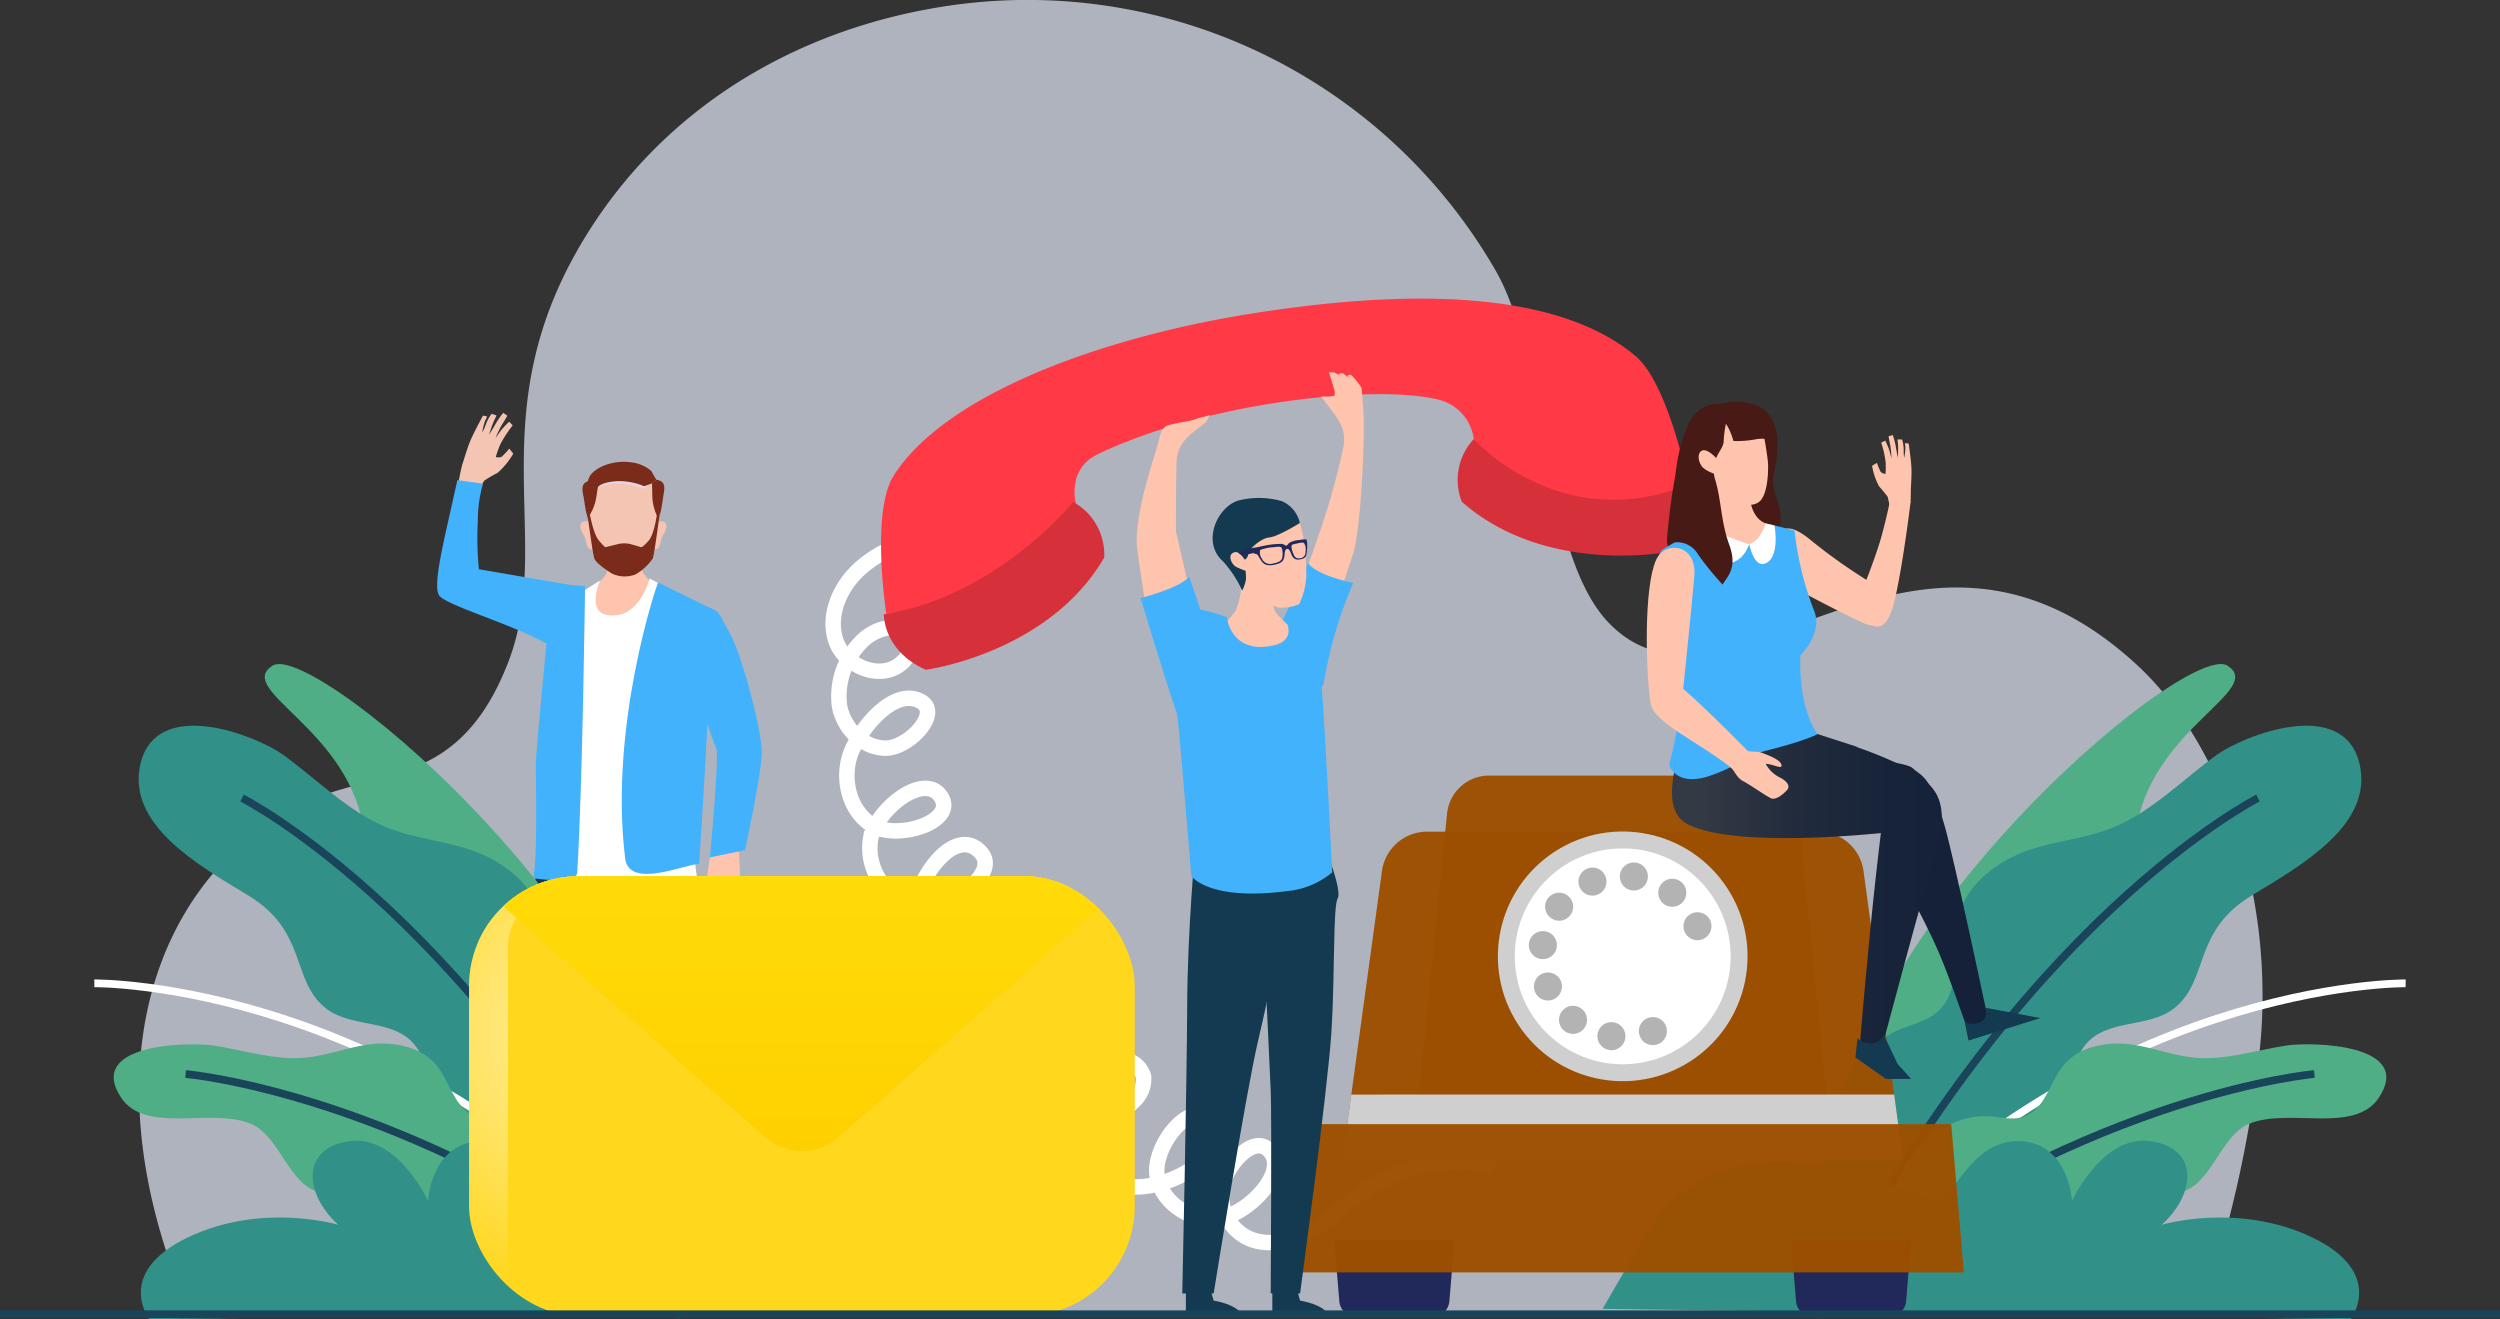 <svg id="Group_37" data-name="Group 37" xmlns="http://www.w3.org/2000/svg" xmlns:xlink="http://www.w3.org/1999/xlink" width="324.008" height="170.979" viewBox="0 0 324.008 170.979">
  <rect x="0" y="0" width="324.008" height="170.979" fill="#333333" stroke="none"/>
  <defs>
    <clipPath id="clip-path">
      <rect id="Rectangle_3" data-name="Rectangle 3" width="86.278" height="56.967" rx="14.222" fill="none"/>
    </clipPath>
    <radialGradient id="radial-gradient" cx="0.109" cy="0.359" r="0.627" gradientTransform="translate(0.159) scale(0.683 1)" gradientUnits="objectBoundingBox">
      <stop offset="0" stop-color="#fff"/>
      <stop offset="1" stop-color="#fff" stop-opacity="0"/>
    </radialGradient>
    <linearGradient id="linear-gradient" x1="0.5" x2="0.5" y2="1" gradientUnits="objectBoundingBox">
      <stop offset="0" stop-color="#ffd71d"/>
      <stop offset="1" stop-color="#feb200"/>
    </linearGradient>
    <linearGradient id="linear-gradient-2" x1="-0.692" y1="0.5" x2="0.308" y2="0.5" gradientUnits="objectBoundingBox">
      <stop offset="0" stop-color="#343a44"/>
      <stop offset="0.301" stop-color="#232c3d"/>
      <stop offset="0.639" stop-color="#172339"/>
      <stop offset="1" stop-color="#142138"/>
    </linearGradient>
    <linearGradient id="linear-gradient-3" x1="0.15" y1="0.5" x2="1.15" y2="0.5" xlink:href="#linear-gradient-2"/>
  </defs>
  <g id="Group_36" data-name="Group 36">
    <path id="Path_1" data-name="Path 1" d="M122.342,164.373c-16.356,10.286-24.924,33.464-11.683,64.354H371.168c4.421-11.191,7.068-25.893,7.9-34.644,1.813-19.092-4.679-38.923-16.118-49.393C334,118.2,309.927,155,294.708,139.439c-8.785-8.981-7.952-34.188-14.826-45.888A70.016,70.016,0,0,0,207.977,59.56C189.234,62.6,172.329,72.521,162.017,89.3c-14.125,22.984-3.843,39.451-10.078,55.336C144.988,162.349,133.269,157.5,122.342,164.373Z" transform="translate(-86.135 -58.644)" fill="#afb3bd"/>
    <g id="Group_8" data-name="Group 8" transform="translate(56.657 53.501)">
      <g id="Group_2" data-name="Group 2">
        <path id="Path_2" data-name="Path 2" d="M181.825,170.995a22.538,22.538,0,0,0,2.38-1.352l1.021-1.583s1-.645,1.714-.992a10.056,10.056,0,0,0,2.031-2.487l-.52-.653a8.941,8.941,0,0,1-1,1.065,1.278,1.278,0,0,1-.75.024,13.443,13.443,0,0,1,.576-1.614,15.043,15.043,0,0,1,1.62-2.485l-.458-.48a13.147,13.147,0,0,0-1,1.044c-.264.349-.771,1.083-.771,1.083a14.46,14.46,0,0,1,.853-1.773c.326-.482.68-1.135.68-1.135l-.53-.368a11.955,11.955,0,0,0-.939,1.337c-.319.573-.91,1.522-.91,1.522a18.851,18.851,0,0,1,.671-1.878,6.694,6.694,0,0,0,.305-.635l-.628-.215a5.046,5.046,0,0,0-.743,1.327,7.036,7.036,0,0,1-.478,1.1,7.546,7.546,0,0,1,.393-1.592,1.382,1.382,0,0,0,.215-.509l-.509-.1s-.979,1.8-1.492,2.918-.915,2.626-1.206,3.443a31.569,31.569,0,0,0-.667,3.6Z" transform="translate(-179.105 -159.287)" fill="#f5c5b3"/>
        <path id="Path_3" data-name="Path 3" d="M194.617,189.385l-12.383-2.133a41.281,41.281,0,0,1-.134-6.346,16.757,16.757,0,0,1,.672-4.739l-3.323-.46s-.656,2.918-1.126,5.016c-1.044,4.651-2,9.008-1.2,9.98,1.157,1.409,11.462,4.278,14.988,6.922C194.231,199.217,194.108,194.122,194.617,189.385Z" transform="translate(-176.826 -166.979)" fill="#42b2fc"/>
      </g>
      <path id="Path_4" data-name="Path 4" d="M242.772,264.345l-.626,4.283,1.294,2.935.946-1.278.218-2.393,1.4.21.686-.861-.06-1.793-.23-4.88Z" transform="translate(-207.423 -206.728)" fill="#fec4ad"/>
      <path id="Path_5" data-name="Path 5" d="M238.08,206.085a16.586,16.586,0,0,0-4.068-.122,12.817,12.817,0,0,0,.971,5.892c1.264,2.568,4.4,11.921,4.8,12.8s-.831,14.078-.831,14.078l4.549-.932s2.192-10.18,2.175-12.768-2.438-12.273-4.159-15.361S240.4,206.941,238.08,206.085Z" transform="translate(-203.599 -181.116)" fill="#42b2fc"/>
      <path id="Path_6" data-name="Path 6" d="M220.987,188.346s-1,4.389-.218,5.41c.459.6,2.4,2.73,2.4,2.73s-6.444,3.4-8.338,3.4-1.231-3.8-1.231-3.8,2.066-1.633,2.374-2.458a18.539,18.539,0,0,0,.479-3.213Z" transform="translate(-194.001 -172.898)" fill="#fec4ad"/>
      <g id="Group_6" data-name="Group 6" transform="translate(18.556 6.354)">
        <g id="Group_3" data-name="Group 3" transform="translate(9.058 7.699)">
          <path id="Path_7" data-name="Path 7" d="M228.9,187.28s-.073-1.6,1.266-1.558c.855.026.921.81.255,1.821-.281.425-.309,1.388-.657,1.7-.423.376-.777-.2-.906-.469A3.185,3.185,0,0,1,228.9,187.28Z" transform="translate(-228.771 -185.722)" fill="#f5c5b3"/>
        </g>
        <g id="Group_4" data-name="Group 4" transform="translate(0 7.699)">
          <path id="Path_8" data-name="Path 8" d="M213.7,187.28s.074-1.6-1.266-1.558c-.855.026-.921.81-.255,1.821.281.425.309,1.388.657,1.7.423.376.777-.2.906-.469A3.184,3.184,0,0,0,213.7,187.28Z" transform="translate(-211.732 -185.722)" fill="#f5c5b3"/>
        </g>
        <path id="Path_9" data-name="Path 9" d="M222.848,177.787a15.183,15.183,0,0,1-.271,1.626c-.032.186-.066.4-.1.644-.277,1.919-.628,4.528-.779,4.917a6.873,6.873,0,0,1-2.271,2.073,3.908,3.908,0,0,1-2.939-.078c-.651-.383-2.123-1.35-2.374-2-.154-.4-.517-3.081-.8-5.031-.032-.222-.063-.414-.092-.584a14.69,14.69,0,0,1-.264-1.571c-.1-1.621,1.725-3.978,4.944-3.978C221.713,173.809,222.949,176.167,222.848,177.787Z" transform="translate(-212.306 -172.443)" fill="#f5c5b3"/>
        <path id="Path_10" data-name="Path 10" d="M216,176.254a7.7,7.7,0,0,1,5.9.216l1.136-.724A9.318,9.318,0,0,0,219,174.9C216.615,174.915,216,176.254,216,176.254Z" transform="translate(-213.731 -172.953)" fill="#e8d4e5" style="mix-blend-mode: multiply;isolation: isolate"/>
        <g id="Group_5" data-name="Group 5" transform="translate(0.919 6.524)">
          <path id="Path_11" data-name="Path 11" d="M222.814,183.958c-.031.186-.066.4-.1.644-.277,1.918-.628,4.528-.779,4.917a6.867,6.867,0,0,1-2.271,2.073,3.907,3.907,0,0,1-2.939-.078c-.651-.383-2.124-1.35-2.374-2-.154-.4-.517-3.081-.8-5.031-.032-.222-.062-.414-.092-.584l.263-.392s.474,2.782,1.2,3.646.864.9.864.9l1.485-.367.119-.03a3.489,3.489,0,0,1,1.732.014c.031.007.062.016.094.026l.108.032,1.125.325s.262-.04.988-.9,1.076-3.646,1.076-3.646Z" transform="translate(-213.461 -183.511)" fill="#7b2b1a"/>
        </g>
        <path id="Path_12" data-name="Path 12" d="M230.7,177.587c-.011.053-.272,1.948-.379,2.248-.165.459-.291.791-.291.791l-.2-.424a6.306,6.306,0,0,1-.576-2.5l-.035-1.625.541-.478C230.834,175.755,230.948,176.372,230.7,177.587Z" transform="translate(-219.927 -173.28)" fill="#7b2b1a"/>
        <path id="Path_13" data-name="Path 13" d="M214.314,176.251v.007l-.259,1.672a6.317,6.317,0,0,1-.777,2.2l-.022.038-.3.509s-.087-.3-.207-.716c-.089-.309-.309-1.894-.363-2.118-.017-.07-.032-.138-.045-.2-.227-1.189-.005-1.687,1.049-1.846Z" transform="translate(-211.981 -173.373)" fill="#7b2b1a"/>
        <path id="Path_14" data-name="Path 14" d="M222.308,173.555l-.541.478-1.03.37a8.174,8.174,0,0,0-3.628-.652c-2.064.159-2.345.753-2.375.789v0l-.213-.046-1.014-.222-.207-.046a6.421,6.421,0,0,1,.4-1.147c.812-1.224,3.021-2.015,5.027-1.812.068.006.135.014.2.023a4.835,4.835,0,0,1,2.734,1.13Z" transform="translate(-212.467 -171.239)" fill="#7b2b1a"/>
      </g>
      <path id="Path_15" data-name="Path 15" d="M232.888,371.488v4.019h-7.725s.29-1.455,3.953-2.126l.539-1.893Z" transform="translate(-199.468 -258.684)" fill="#133a50"/>
      <path id="Path_16" data-name="Path 16" d="M210.787,371.488v4.019h-7.725s.29-1.455,3.953-2.126l.539-1.893Z" transform="translate(-189.115 -258.684)" fill="#133a50"/>
      <path id="Path_17" data-name="Path 17" d="M224.718,258.934s1.081,12.947,1.119,23.5.667,37.249.667,37.249H222.24s-4.4-25.635-5.994-32.422-5.753-28.2-5.753-28.2Z" transform="translate(-192.596 -205.963)" fill="#133a50"/>
      <path id="Path_18" data-name="Path 18" d="M210.851,272.883s-.8,16.086-.959,19.254,0,27.581,0,27.581-3.995.107-3.995,0-3.767-26-4.255-33.8-.2-17.057-.85-18.136,1.749-8.747,1.749-8.747l5.655,1.508Z" transform="translate(-188 -206.009)" fill="#133a50"/>
      <path id="Path_19" data-name="Path 19" d="M210.453,199.944s-1.772,4.018.894,4.462c4.238.705,5.529-4.717,5.529-4.717l4.673,2.406s-.086,29.088,1.751,37.968c1.066,5.156-16.679,2.7-19.282-1.878-2.253-3.961,4.255-36.875,4.255-36.875Z" transform="translate(-189.341 -178.212)" fill="#fff"/>
      <path id="Path_20" data-name="Path 20" d="M226.543,200.635c-.129.178-6.4,18.523-4.263,35.787.5,4.026,7.838.7,9.589.7,0,0,.833-12.885,1.037-17.677s-2.08-6.367-1.876-8.712,2.753-6.525,2.753-6.525Z" transform="translate(-197.91 -178.655)" fill="#42b2fc"/>
      <g id="Group_7" data-name="Group 7" transform="translate(12.424 22.155)">
        <path id="Path_21" data-name="Path 21" d="M205.929,238.4c.717-12,1.01-37.125,1.01-37.125l-4.235-.315s-2.118,21.071-2.149,23.467c-.013.952.285,12.524-.358,14.689C201.625,239.335,205.843,239.85,205.929,238.4Z" transform="translate(-200.197 -200.964)" fill="#42b2fc"/>
      </g>
    </g>
    <path id="Path_22" data-name="Path 22" d="M286.328,188.343c-3.325,1.14-6.742,2.333-9.382,4.654s-4.341,6.074-3.229,9.408,5.746,5.275,8.425,3a3.027,3.027,0,0,0,1.04-3.372c-1.022-2.278-4.582-1.21-6.252.647a10.045,10.045,0,0,0-2.748,8.135c.49,2.921,3.041,5.545,6,5.542s7.181-4.47,4.646-6c-3.219-1.944-7.356,2.686-8.939,6.1s-.594,8.03,2.641,9.946,10.827-.507,8.839-3.7c-2.1-3.373-8.312,1.491-9.138,5.379a7.491,7.491,0,0,0,6.164,8.628c3.946.479,10.781-4.014,8.05-6.9-3.947-4.172-10.527,6.452-8.627,11.873s9.748,7.577,14.151,3.89a3.247,3.247,0,0,0,1.416-2.743c-.255-1.774-2.683-2.274-4.383-1.705-4.435,1.482-6.438,7.688-3.706,11.482s9.254,3.864,12.065.128a3.208,3.208,0,0,0,.775-2.531,2.581,2.581,0,0,0-3-1.707,4.888,4.888,0,0,0-2.973,2.232,9.112,9.112,0,0,0,14.17,11.363,3.826,3.826,0,0,0,1.266-3.159,2.994,2.994,0,0,0-3.04-2.206A5.305,5.305,0,0,0,307,258.515c-3.97,4.123-2.274,12.1,3.031,14.254s15.826-3.772,12.1-8.118c-2.487-2.9-7.395,3.376-6.767,7.147s4.965,6.341,8.662,5.369,8.566-6.274,5.71-8.814c-2.021-1.8-5.292,2-5.916,4.635a6.213,6.213,0,0,0,3.2,6.8c2.613,1.285,5.813.511,8.326-.96s4.6-3.571,7.019-5.191a21.958,21.958,0,0,1,16.771-3.143" transform="translate(-165.392 -119.396)" fill="none" stroke="#fff" stroke-miterlimit="10" stroke-width="2"/>
    <g id="Group_13" data-name="Group 13" transform="translate(207.707 86.062)">
      <path id="Path_23" data-name="Path 23" d="M567.778,220.744c-5.384-3.437-53.382,37.026-51.623,68.994,0,0,9.344-12.618,17.488-18.768s8.939-12.588,8.923-18.963,12.164-3.742,13.536-10.814C558.53,228.679,572.624,223.838,567.778,220.744Z" transform="translate(-486.799 -220.539)" fill="#4fae86"/>
      <g id="Group_10" data-name="Group 10" transform="translate(27.948 7.994)">
        <g id="Group_9" data-name="Group 9" transform="translate(0.942)">
          <path id="Path_24" data-name="Path 24" d="M570.562,257.572c-7.754,4.7-5.472,10.958-10.044,14.615-3.325,2.66-8.873,1.268-11.639,4.89-3.117,4.082.427,9.7.69,14.619.362,6.795-5.7,11.89-11.857,13.954-7.151,2.4-16.406,1.647-20.321-5.464-4.621-8.393-1.162-21.046,6.945-24.988,1.969-.957,4.47-1.217,6.078-3.156,2.715-3.272.972-7.978,2.23-12.139,1.225-4.056,5.236-6.909,8.93-8.173s7.457-1.52,11.067-2.986c4.916-2,9.221-6.384,13.315-9.344,3.652-2.64,16.471-7.594,18.556,1.063C586.411,248.348,577.076,253.627,570.562,257.572Z" transform="translate(-515.32 -235.577)" fill="#319188"/>
        </g>
        <path id="Path_25" data-name="Path 25" d="M570.532,253.219s-31.695,15.928-56.983,67.323" transform="translate(-513.549 -243.841)" fill="none" stroke="#194459" stroke-miterlimit="10" stroke-width="1"/>
      </g>
      <path id="Path_26" data-name="Path 26" d="M591,298.379s-40.754-.456-74.618,38.389" transform="translate(-486.928 -257)" fill="none" stroke="#fff" stroke-miterlimit="10" stroke-width="1"/>
      <g id="Group_12" data-name="Group 12" transform="translate(31.017 49.186)">
        <g id="Group_11" data-name="Group 11" transform="translate(6.287)">
          <path id="Path_27" data-name="Path 27" d="M577.707,323.431c-3.884,1.554-4.937,8.1-9.12,8.933-3.042.6-6.289-2.09-9.261-.692-3.351,1.575-2.761,6.3-4.131,9.508-1.891,4.433-7.513,5.692-12.25,4.993-5.5-.811-11.408-4.306-11.776-10.1-.433-6.837,5.834-13.744,12.452-13.6,1.607.034,3.349.685,5.025-.021,2.83-1.192,3.15-4.749,5.29-6.981,2.086-2.176,5.644-2.68,8.493-2.277s5.428,1.467,8.284,1.713c3.89.336,8.125-1.046,11.771-1.59,3.253-.485,16.539-.229,11.985,6.728C591.317,324.862,582.883,321.359,577.707,323.431Z" transform="translate(-531.148 -313.066)" fill="#4fae86"/>
        </g>
        <path id="Path_28" data-name="Path 28" d="M580.547,320.494s-28.309,2.41-61.226,26.8" transform="translate(-519.321 -316.546)" fill="none" stroke="#194459" stroke-miterlimit="10" stroke-width="1"/>
      </g>
      <path id="Path_29" data-name="Path 29" d="M460.974,358.544s6.442-11.278,7.492-12.441c6.626-7.335,15.417-7.416,24.365-5.564,2.589.536,9.444,4.137,11.932,3.64,1.938-.388,4.263-7.751,10.464-7.364s6.574,7.751,6.574,7.751,3.889-8.556,10.09-7.766,6.2,6.565,1.55,10.847c0,0,9.883-2.965,19.474,1.628s5.01,10.615,5.01,10.615Z" transform="translate(-460.974 -274.973)" fill="#319188"/>
    </g>
    <g id="Group_18" data-name="Group 18" transform="translate(12.229 86.062)">
      <path id="Path_30" data-name="Path 30" d="M135.806,220.744c5.384-3.437,53.382,37.026,51.623,68.994,0,0-9.344-12.618-17.488-18.768s-8.939-12.588-8.923-18.963-12.164-3.742-13.536-10.814C145.054,228.679,130.96,223.838,135.806,220.744Z" transform="translate(-112.713 -220.539)" fill="#4fae86"/>
      <g id="Group_15" data-name="Group 15" transform="translate(5.741 7.994)">
        <g id="Group_14" data-name="Group 14">
          <path id="Path_31" data-name="Path 31" d="M118.249,257.572c7.754,4.7,5.472,10.958,10.044,14.615,3.325,2.66,8.873,1.268,11.639,4.89,3.117,4.082-.427,9.7-.689,14.619-.362,6.795,5.7,11.89,11.857,13.954,7.151,2.4,16.406,1.647,20.321-5.464,4.621-8.393,1.161-21.046-6.945-24.988-1.969-.957-4.47-1.217-6.078-3.156-2.715-3.272-.972-7.978-2.23-12.139-1.225-4.056-5.236-6.909-8.93-8.173s-7.457-1.52-11.067-2.986c-4.916-2-9.221-6.384-13.315-9.344-3.652-2.64-16.471-7.594-18.556,1.063C102.4,248.348,111.736,253.627,118.249,257.572Z" transform="translate(-104.05 -235.577)" fill="#319188"/>
        </g>
        <path id="Path_32" data-name="Path 32" d="M129.257,253.219s31.695,15.928,56.983,67.323" transform="translate(-115.857 -243.841)" fill="none" stroke="#194459" stroke-miterlimit="10" stroke-width="1"/>
      </g>
      <path id="Path_33" data-name="Path 33" d="M93.251,298.379s40.754-.456,74.618,38.389" transform="translate(-93.251 -257)" fill="none" stroke="#fff" stroke-miterlimit="10" stroke-width="1"/>
      <g id="Group_17" data-name="Group 17" transform="translate(2.505 49.186)">
        <g id="Group_16" data-name="Group 16">
          <path id="Path_34" data-name="Path 34" d="M115.668,323.431c3.884,1.554,4.937,8.1,9.12,8.933,3.042.6,6.289-2.09,9.261-.692,3.351,1.575,2.761,6.3,4.13,9.508,1.892,4.433,7.514,5.692,12.25,4.993,5.5-.811,11.408-4.306,11.776-10.1.433-6.837-5.834-13.744-12.452-13.6-1.607.034-3.349.685-5.025-.021-2.83-1.192-3.15-4.749-5.29-6.981-2.087-2.176-5.644-2.68-8.493-2.277s-5.428,1.467-8.284,1.713c-3.89.336-8.125-1.046-11.771-1.59-3.253-.485-16.539-.229-11.985,6.728C102.058,324.862,110.492,321.359,115.668,323.431Z" transform="translate(-97.964 -313.066)" fill="#4fae86"/>
        </g>
        <path id="Path_35" data-name="Path 35" d="M115.5,320.494s28.309,2.41,61.226,26.8" transform="translate(-106.18 -316.546)" fill="none" stroke="#194459" stroke-miterlimit="10" stroke-width="1"/>
      </g>
      <path id="Path_36" data-name="Path 36" d="M202.633,358.544s-6.442-11.278-7.493-12.441c-6.626-7.335-15.416-7.416-24.365-5.564-2.589.536-9.444,4.137-11.932,3.64-1.938-.388-4.263-7.751-10.464-7.364s-6.574,7.751-6.574,7.751-3.89-8.556-10.09-7.766-6.2,6.565-1.55,10.847c0,0-9.883-2.965-19.474,1.628s-5.01,10.615-5.01,10.615Z" transform="translate(-98.561 -274.973)" fill="#319188"/>
    </g>
    <g id="Group_25" data-name="Group 25" transform="translate(166.094 100.517)">
      <g id="Group_19" data-name="Group 19" transform="translate(6.829 60.232)">
        <path id="Path_37" data-name="Path 37" d="M408.343,370.9H398.318a2.127,2.127,0,0,1-2.119-1.951l-.657-7.915h15.577l-.656,7.915A2.127,2.127,0,0,1,408.343,370.9Z" transform="translate(-395.542 -361.037)" fill="#21295b"/>
        <path id="Path_38" data-name="Path 38" d="M519.7,370.9H509.671a2.127,2.127,0,0,1-2.119-1.951l-.657-7.915h15.577l-.657,7.915A2.127,2.127,0,0,1,519.7,370.9Z" transform="translate(-447.7 -361.037)" fill="#21295b"/>
      </g>
      <path id="Path_39" data-name="Path 39" d="M470.19,303.984H397.5l5.14-37.476a5.905,5.905,0,0,1,5.85-5.1H459.2a5.9,5.9,0,0,1,5.85,5.1Z" transform="translate(-389.628 -254.137)" fill="#9d5000" opacity="0.97"/>
      <path id="Path_40" data-name="Path 40" d="M469.024,290.309H415.951l3.77-37.649a5.475,5.475,0,0,1,5.448-4.929h34.637a5.475,5.475,0,0,1,5.447,4.929Z" transform="translate(-398.272 -247.731)" fill="#9d5000" opacity="0.97"/>
      <path id="Path_41" data-name="Path 41" d="M398.663,325.5,397.5,334H470.19l-1.167-8.508Z" transform="translate(-389.628 -284.157)" fill="#cfcfcf" style="mix-blend-mode: multiply;isolation: isolate"/>
      <path id="Path_42" data-name="Path 42" d="M471.125,351.923h-88.43l1.637-19.212h85.156Z" transform="translate(-382.695 -287.536)" fill="#9d5000" opacity="0.97"/>
      <g id="Group_24" data-name="Group 24" transform="translate(21.829 1.042)">
        <circle id="Ellipse_1" data-name="Ellipse 1" cx="16.179" cy="16.179" r="16.179" transform="translate(0 17.654) rotate(-33.065)" fill="#cfcfcf" style="mix-blend-mode: multiply;isolation: isolate"/>
        <circle id="Ellipse_2" data-name="Ellipse 2" cx="13.989" cy="13.989" r="13.989" transform="translate(8.073 8.728) rotate(-1.34)" fill="#fff"/>
        <g id="Group_23" data-name="Group 23" transform="translate(10.218 10.221)">
          <g id="Group_20" data-name="Group 20" transform="translate(14.256 20.04)">
            <path id="Path_43" data-name="Path 43" d="M471.62,310.246a1.828,1.828,0,0,1-1.287-.529,1.475,1.475,0,0,1-.223-.28,1.793,1.793,0,0,1-.171-.311,2.553,2.553,0,0,1-.1-.337,2.1,2.1,0,0,1-.036-.358,1.822,1.822,0,0,1,2.174-1.78,1.94,1.94,0,0,1,.338.1,2.03,2.03,0,0,1,.317.166,1.9,1.9,0,0,1,.274.229,1.826,1.826,0,0,1,.535,1.281,2.1,2.1,0,0,1-.037.358,2.471,2.471,0,0,1-.1.337,2.266,2.266,0,0,1-.166.311,1.716,1.716,0,0,1-.229.28,1.9,1.9,0,0,1-.274.223,1.425,1.425,0,0,1-.317.166,1.6,1.6,0,0,1-.338.1A1.69,1.69,0,0,1,471.62,310.246Z" transform="translate(-469.799 -306.616)" fill="#b3b3b3"/>
          </g>
          <g id="Group_21" data-name="Group 21">
            <path id="Path_44" data-name="Path 44" d="M453.428,293.226h0a1.816,1.816,0,0,1-1.541-2.055h0a1.816,1.816,0,0,1,2.055-1.541h0a1.822,1.822,0,0,1,1.542,2.055h0a1.819,1.819,0,0,1-1.8,1.561h0A1.409,1.409,0,0,1,453.428,293.226Zm-5.837-2.48h0a1.822,1.822,0,0,1-.312-2.553h0a1.816,1.816,0,0,1,2.548-.311h0a1.816,1.816,0,0,1,.312,2.547h0a1.806,1.806,0,0,1-1.433.7h0A1.807,1.807,0,0,1,447.591,290.746Zm-3.814-5.075a1.81,1.81,0,0,1,1-2.361h0a1.818,1.818,0,0,1,2.366,1h0a1.825,1.825,0,0,1-1.007,2.366h0a1.838,1.838,0,0,1-.68.13h0A1.8,1.8,0,0,1,443.777,285.671Zm.768-4.244A1.819,1.819,0,0,1,443,279.372h0a1.817,1.817,0,0,1,2.055-1.541h0a1.817,1.817,0,0,1,1.546,2.049h0a1.819,1.819,0,0,1-1.8,1.562h0A2.045,2.045,0,0,1,444.546,281.427Zm1.25-5.345a1.816,1.816,0,0,1-.317-2.547h0a1.812,1.812,0,0,1,2.548-.317h0a1.812,1.812,0,0,1,.316,2.548h0a1.8,1.8,0,0,1-1.432.7h0A1.807,1.807,0,0,1,445.8,276.082Zm14.663-1.806a1.812,1.812,0,0,1-.317-2.547h0a1.817,1.817,0,0,1,2.548-.322h0a1.822,1.822,0,0,1,.317,2.553h0a1.822,1.822,0,0,1-1.433.7h0A1.827,1.827,0,0,1,460.459,274.277Zm-10.912-2.2a1.81,1.81,0,0,1,1-2.361h0a1.817,1.817,0,0,1,2.367,1h0a1.82,1.82,0,0,1-1.007,2.366h0a1.818,1.818,0,0,1-.679.13h0A1.81,1.81,0,0,1,449.547,272.077Zm6.792.457a1.816,1.816,0,0,1-1.541-2.055h0a1.811,1.811,0,0,1,2.05-1.542h0a1.811,1.811,0,0,1,1.546,2.05h0a1.818,1.818,0,0,1-1.8,1.562h0A2.132,2.132,0,0,1,456.339,272.533Z" transform="translate(-442.981 -268.918)" fill="#b3b3b3"/>
          </g>
          <g id="Group_22" data-name="Group 22" transform="translate(20.041 6.444)">
            <path id="Path_45" data-name="Path 45" d="M482.5,284.672a1.98,1.98,0,0,1-.352-.036,1.87,1.87,0,0,1-.343-.1,2.186,2.186,0,0,1-.311-.166,1.983,1.983,0,0,1-.28-.228,1.823,1.823,0,0,1-.53-1.282,1.7,1.7,0,0,1,.036-.358,1.576,1.576,0,0,1,.1-.337,1.788,1.788,0,0,1,.166-.316,1.869,1.869,0,0,1,.223-.275,2.1,2.1,0,0,1,.591-.394,1.859,1.859,0,0,1,.343-.1,1.826,1.826,0,0,1,1.634.493,1.608,1.608,0,0,1,.228.275,1.824,1.824,0,0,1,.166.316,1.613,1.613,0,0,1,.1.337,1.707,1.707,0,0,1,.036.358,1.824,1.824,0,0,1-1.816,1.816Z" transform="translate(-480.682 -281.041)" fill="#b3b3b3"/>
          </g>
        </g>
      </g>
    </g>
    <g id="Group_26" data-name="Group 26" transform="translate(114.186 38.702)">
      <path id="Path_46" data-name="Path 46" d="M426.161,173.8a7.76,7.76,0,0,1,1.558-8.115s13.156,8.524,27.86,6.119c0,0,1.612,4.435-2.908,8.542C452.672,180.343,436.932,183.327,426.161,173.8Z" transform="translate(-350.899 -147.484)" fill="#d6313b"/>
      <path id="Path_47" data-name="Path 47" d="M382.831,138.892c-9.467-7.983-27.4-9.105-50.1-5.45-19.518,3.142-39.4,10.515-46.033,20.928-3.022,4.743-.97,17.915-.97,17.915,17.98,1.123,24.566-14.335,24.566-14.335s-1.2-4.386,2.826-6.324c14.1-6.783,35.95-9.1,44.079-7.1a6.023,6.023,0,0,1,4.668,5.118s11.105,12.61,27.824,5.9C389.693,155.546,387.13,142.518,382.831,138.892Z" transform="translate(-285.048 -131.449)" fill="#ff3a46"/>
      <path id="Path_48" data-name="Path 48" d="M314.289,188.235a7.759,7.759,0,0,0-4.027-7.216s-9.816,12.222-24.531,14.554c0,0-.139,4.716,5.442,7.2C291.173,202.77,307.053,200.664,314.289,188.235Z" transform="translate(-285.368 -154.668)" fill="#d6313b"/>
    </g>
    <g id="Group_28" data-name="Group 28" transform="translate(60.791 113.56)">
      <g id="Group_27" data-name="Group 27" clip-path="url(#clip-path)">
        <rect id="Rectangle_2" data-name="Rectangle 2" width="86.278" height="56.967" rx="14.222" fill="#ffd71d"/>
        <path id="Path_49" data-name="Path 49" d="M270.882,279.827a7.561,7.561,0,0,0-7.561-7.56H192.164a7.56,7.56,0,0,0-7.56,7.56l39.123,31.716a6.3,6.3,0,0,0,7.935,0Z" transform="translate(-184.604 -272.267)" fill="#ffd71d" style="mix-blend-mode: multiply;isolation: isolate"/>
        <path id="Path_50" data-name="Path 50" d="M189.64,323.354V281.509a7.56,7.56,0,0,1,7.56-7.56h70.821a7.488,7.488,0,0,0-4.7-1.681H192.164a7.56,7.56,0,0,0-7.56,7.56v41.846a7.56,7.56,0,0,0,7.56,7.56h.336A7.514,7.514,0,0,1,189.64,323.354Z" transform="translate(-184.604 -272.267)" opacity="0.7" fill="url(#radial-gradient)" style="mix-blend-mode: overlay;isolation: isolate"/>
        <path id="Path_51" data-name="Path 51" d="M222.975,306.03,184.6,272.267h86.278L232.511,306.03A7.219,7.219,0,0,1,222.975,306.03Z" transform="translate(-184.604 -272.267)" fill="url(#linear-gradient)"/>
        <path id="Path_52" data-name="Path 52" d="M222.975,306.03,184.6,272.267h86.278L232.511,306.03A7.219,7.219,0,0,1,222.975,306.03Z" transform="translate(-184.604 -272.267)" fill="#fd0" opacity="0.7" style="mix-blend-mode: overlay;isolation: isolate"/>
      </g>
    </g>
    <g id="Group_31" data-name="Group 31" transform="translate(147.315 48.245)">
      <g id="Group_29" data-name="Group 29" transform="translate(18.15)">
        <path id="Path_53" data-name="Path 53" d="M391.7,180.254s2.455-7.086,2.628-7.866c1.017-4.6,1.294-14.587,1.23-16.711s-.262-3.986-.3-4.272a9.5,9.5,0,0,0-1.364-1.684,2.878,2.878,0,0,1-.409.044l-.015.266-.569-.49-.474-.027-.051.222-.677-.325-.652-.012s.421,1.348.661,2.167-.011.887-.011.887a1.786,1.786,0,0,1-.731.136,5.088,5.088,0,0,0-.927-.04s1.983,2.579,2.074,2.818a4.669,4.669,0,0,1,.8,3.731,95.2,95.2,0,0,1-2.824,10.317c.062-.145-2.668,7.648-2.668,7.648Z" transform="translate(-384.275 -149.4)" fill="#fec4ad"/>
        <path id="Path_54" data-name="Path 54" d="M387.613,211.417a56.566,56.566,0,0,1,3.812-12.928s-4.664-.923-5.869-2.582c0,0-1.607,3.925-2.532,5.877-1.023,2.161-2.458,4.513-.654,5.8C384.111,208.819,387.349,213.495,387.613,211.417Z" transform="translate(-381.51 -171.184)" fill="#42b2fc"/>
      </g>
      <path id="Path_55" data-name="Path 55" d="M359.364,372.337v3.834h7.368s-.277-1.387-3.771-2.028l-.514-1.806Z" transform="translate(-352.987 -253.826)" fill="#133a50"/>
      <path id="Path_56" data-name="Path 56" d="M380.446,372.337v3.834h7.369s-.277-1.387-3.772-2.028l-.514-1.806Z" transform="translate(-362.862 -253.826)" fill="#133a50"/>
      <path id="Path_57" data-name="Path 57" d="M360.192,264.971s-1.031,10.714-1.067,20.785-.636,37.168-.636,37.168h4.067s4.193-26.089,5.718-32.564,5.488-25.268,5.488-25.268Z" transform="translate(-352.577 -203.535)" fill="#133a50"/>
      <path id="Path_58" data-name="Path 58" d="M370.327,198.129s-.263,2.05-.479,3.093a8.35,8.35,0,0,1-.555,1.911,23.37,23.37,0,0,1-2.516,2.857s6.743,3.56,8.726,3.56,1.288-3.976,1.288-3.976-2.162-1.709-2.484-2.572a19.4,19.4,0,0,1-.5-3.363Z" transform="translate(-356.459 -172.225)" fill="#fec4ad"/>
      <path id="Path_59" data-name="Path 59" d="M378.33,276.467s.762,16.981.914,20,0,26.309,0,26.309,3.811.1,3.811,0,3.593-26.435,4.059-33.88.193-16.271.811-17.3-1.669-6.708-1.669-6.708l-5.394-.2Z" transform="translate(-361.871 -203.404)" fill="#133a50"/>
      <path id="Path_60" data-name="Path 60" d="M363.224,208.136s-5.693-2.285-6.635-.409c-.711,1.417-.1,10.527.217,13.072.275,2.214,1.808,20.842,1.808,20.842s2.129,3.3,12.369,1.984a10.662,10.662,0,0,0,5.891-2.431s-1.107-22.227-1.412-24.457a48.116,48.116,0,0,0-1.359-5.71l-3.049-2.007s.972,2.146-1.779,2.757C363.731,213.009,363.224,208.136,363.224,208.136Z" transform="translate(-351.532 -176.375)" fill="#42b2fc"/>
      <path id="Path_61" data-name="Path 61" d="M377.018,183.55c.645.259,1.774.841,1.9,1.379a21.393,21.393,0,0,1,.643,3.047c.06.946.2,2.736.194,3.851a9.834,9.834,0,0,1-.929,3.61,5.546,5.546,0,0,1-2.761.445c-.634-.181-4.35-2.1-4.582-4.456,0,0-.659.347-1.87-1.617-.316-.512.774-4.316.92-4.994.356-1.648,4.42-.35,5.331-.61A1.978,1.978,0,0,0,377.018,183.55Z" transform="translate(-357.76 -165.396)" fill="#fec4ad"/>
      <path id="Path_62" data-name="Path 62" d="M377.2,183.284s-2.847,1.782-3.958,1.874-2.742,1.618-2.712,2.092a1.029,1.029,0,0,1-.468.8s-.692-1.1-1.258-.987c-1.122.227-.463,1.611.146,1.915a9.4,9.4,0,0,0,1.2.492,5.807,5.807,0,0,1,.053,1.187,5.444,5.444,0,0,1-.475,1.39,15.493,15.493,0,0,0-2.493-3.8c-2.8-2.455-.773-7.016,1.987-7.873a10.778,10.778,0,0,1,5.664.092A4.058,4.058,0,0,1,377.2,183.284Z" transform="translate(-356.047 -163.75)" fill="#133a50"/>
      <path id="Path_63" data-name="Path 63" d="M374.187,191.911c.041.112.333.132.387.156.116.051.066.069.578.853.378.578,1.012.765,2.2.369.9-.3.778-1.08.842-1.45s.142-.433.287-.458.223.009.409.335.273,1.168,1.217,1.027c.651-.1.823-.278.911-.793a5.361,5.361,0,0,0,.074-1.248c-.026-.341-.033-.549-.206-.567a3.169,3.169,0,0,0-.776.085,3.132,3.132,0,0,0-1.275.332c-.306.221-.272.357-.433.387s-.192-.109-.555-.214a10.987,10.987,0,0,0-2.428.258c-.563.1-1.337.31-1.322.524A1.592,1.592,0,0,0,374.187,191.911Zm4.87-.839c.029-.276.05-.246.747-.405s.77-.129.91-.018a1.485,1.485,0,0,1,.173,1.124.77.77,0,0,1-.672.807c-.613.108-.756-.2-.93-.621A2.645,2.645,0,0,1,379.057,191.071Zm-4.06.453a5.283,5.283,0,0,1,1.747-.368c.71-.088.946-.117,1.067.133a2.627,2.627,0,0,1,.089.912c-.018.459-.108.861-1.214,1.06a1.188,1.188,0,0,1-1.48-.659A1.293,1.293,0,0,1,375,191.525Zm-2.367.7,1.557-.318.526-.768s-.6.085-1.586.3a3.029,3.029,0,0,0-.937.442A1.529,1.529,0,0,1,372.631,192.229Z" transform="translate(-358.995 -168.479)" fill="#21295b"/>
      <g id="Group_30" data-name="Group 30" transform="translate(0 5.551)">
        <path id="Path_64" data-name="Path 64" d="M348.729,185.8s-1.347-8.533-1.36-9.331c-.077-4.715,2.313-11.05,2.8-13.118s.811-1.74.908-2.012,3.522-.8,3.522-.8a9.134,9.134,0,0,1,1.136-.406c.215-.021,1.119-.291,1.119-.291l-.526.945s-2.135,1.624-2.272,1.84a4.667,4.667,0,0,0-1.527,3.5c-.088,4.219-.074,8.789-.074,8.789-.031-.154,2.02,8.737,2.02,8.737Z" transform="translate(-347.368 -159.843)" fill="#fec4ad"/>
        <path id="Path_65" data-name="Path 65" d="M353.091,217.193c-1.449-4.112-4.764-15.156-4.764-15.156s4.928-1.241,6.318-2.747c0,0,1.663,4.938,2.354,6.985.764,2.265,1.915,4.769-.025,5.833C355.1,213.136,353.786,219.168,353.091,217.193Z" transform="translate(-347.817 -178.32)" fill="#42b2fc"/>
      </g>
    </g>
    <g id="Group_35" data-name="Group 35" transform="translate(213.422 52.056)">
      <g id="Group_32" data-name="Group 32" transform="translate(3.271 36.69)">
        <path id="Path_66" data-name="Path 66" d="M523.446,244.226c1.28,1.191,2.184.792,4.105,7.369,1.228,4.2,5.7,25.395,5.7,25.395l-2.674,1.16c-3.616-10.13-3.612-10.12-7.837-18.342a36.564,36.564,0,0,1-2.906-7.916l-7.811-.469c-4.884-2.007-3.21-9.135-3.21-9.135S522.166,243.035,523.446,244.226Z" transform="translate(-492.242 -233.412)" fill="url(#linear-gradient-2)"/>
        <path id="Path_67" data-name="Path 67" d="M479.494,230.1l7.048-4.514,6.818,5.3,8.492,2.743-.046.026c3.415,1.185,7.316,2.914,8.513,4.027,1.279,1.191,3.8,2.881,1.767,9.424-1.3,4.18-6.963,25.357-6.963,25.357l-2.871-.511s1.02-12.271,2.041-21.45c.495-4.45.663-5.691.663-5.691s-18.961,2.067-25.07-1.159C475.611,241.394,479.494,233.525,479.494,230.1Z" transform="translate(-477.879 -225.59)" fill="url(#linear-gradient-3)"/>
        <path id="Path_68" data-name="Path 68" d="M526.275,310.881s-.084.771-1.318,1.118a2.1,2.1,0,0,1-2.075-.672l-.274,2.518,3.944,2.78h3.276l-1.772-1.967Z" transform="translate(-498.831 -265.541)" fill="#133a50"/>
        <path id="Path_69" data-name="Path 69" d="M551.885,304.318a1.354,1.354,0,0,1-.489,1.787,2.1,2.1,0,0,1-2.182-.008l.506,2.481,9.313-2.913Z" transform="translate(-511.293 -262.467)" fill="#133a50"/>
      </g>
      <g id="Group_34" data-name="Group 34">
        <path id="Path_70" data-name="Path 70" d="M530.6,176.195a19.885,19.885,0,0,1-1.552-1.847l-.358-1.621s-.627-.839-1.112-1.345a8.871,8.871,0,0,1-.915-2.678l.63-.38a7.875,7.875,0,0,0,.5,1.185,1.127,1.127,0,0,0,.611.25,11.808,11.808,0,0,0,.019-1.511,13.229,13.229,0,0,0-.576-2.55l.526-.256a11.575,11.575,0,0,1,.5,1.168c.111.37.305,1.132.305,1.132a12.758,12.758,0,0,0-.161-1.727c-.122-.5-.214-1.147-.214-1.147l.551-.141a10.557,10.557,0,0,1,.366,1.393c.088.571.284,1.537.284,1.537a16.739,16.739,0,0,0,.021-1.757,5.739,5.739,0,0,1-.057-.618l.585.015a4.457,4.457,0,0,1,.207,1.324,6.168,6.168,0,0,0,.059,1.053,6.653,6.653,0,0,0,.163-1.435,1.221,1.221,0,0,1-.022-.487l.451.077s.256,1.789.338,2.869-.049,2.451-.06,3.215-.029,1.361-.029,1.361Z" transform="translate(-497.459 -160.391)" fill="#fec4ad"/>
        <path id="Path_71" data-name="Path 71" d="M507.6,185.818a70.945,70.945,0,0,0,7.269,5.193s1.352-3.392,2-5.794c.77-2.869,1-4.191,1-4.191l2.742-.224s-.869,7.338-1.948,12.315c-1.049,4.839-2.367,3.974-3.527,3.737s-12.072-6.1-12.072-6.1l1.168-6.231S505,183.684,507.6,185.818Z" transform="translate(-486.402 -167.92)" fill="#fec4ad"/>
        <path id="Path_72" data-name="Path 72" d="M489.911,156.847a6.956,6.956,0,0,1,5.167.523c3.376,2.079,1.755,7.773,1.544,9.085s1,3.675.98,5.241-.393,2.134-1.563,3.65a2.9,2.9,0,0,0-.436,1.211,11.177,11.177,0,0,1-1.571-4.629c-.276-2.695-.849-2.066-2.2-5.026a22.344,22.344,0,0,1-1.407-7.416Z" transform="translate(-480.244 -156.57)" fill="#471a16"/>
        <path id="Path_73" data-name="Path 73" d="M486.5,159.007l-2.807-1.931a4.1,4.1,0,0,0-3.791,1.813c-1.392,2.133-1.878,5.222-2.191,7.543a82.181,82.181,0,0,0-1.075,8.415c.056,1.731,2.159,1.967,2.159,1.967l7.053-3.051a20.933,20.933,0,0,1-.065-7.661A38.014,38.014,0,0,0,486.5,159.007Z" transform="translate(-474.024 -156.799)" fill="#471a16"/>
        <path id="Path_74" data-name="Path 74" d="M493.158,160.816a41.972,41.972,0,0,1,.895,5.11c.068,1.654-.129,4.378-1.224,5.13s-3.152.151-4.658-.472a3.548,3.548,0,0,1-2.163-2.649,15.726,15.726,0,0,1,.154-5.4,3.289,3.289,0,0,1,2.875-2.846C490.4,159.439,493.158,160.816,493.158,160.816Z" transform="translate(-478.335 -158.018)" fill="#fec4ad"/>
        <path id="Path_75" data-name="Path 75" d="M484.961,173.409s.385,4.11-.48,6.045c-.6,1.335-3.013,1.9-3.013,1.9a13.628,13.628,0,0,0,2.334,7.266c2.425,3.569,10.009,4.89,10.009,4.89a33.091,33.091,0,0,0,2.264-6.318,7.372,7.372,0,0,0-1.336-5.919s-2.05-.671-3.034-1.041c-2.389-.9-2.11-4.7-2.11-4.7Z" transform="translate(-476.289 -164.458)" fill="#fec4ad"/>
        <path id="Path_76" data-name="Path 76" d="M486.072,189.183s-4.9-1.246-6.376-2.2l-4.862,2.89s-2.856,2.726,2.018,9.889c0,0,1.85,6.525-1.153,18.02,0,0,.812,2.961,5.366,1.384,3.92-1.357,4.008-2.417,7.442-3.288,5.07-1.286,6.4-2.077,6.4-2.077-2.663-4-2.19-10.252-2.19-10.252s3.019-2.89,1.725-5.844a41.433,41.433,0,0,1-2.494-10.3l-2.6-.66a19.608,19.608,0,0,1-2.079,2.214A1.114,1.114,0,0,1,486.072,189.183Z" transform="translate(-472.792 -170.705)" fill="#42b2fc"/>
        <path id="Path_77" data-name="Path 77" d="M498.843,186.243s-.6,2.222-2.136,2.7c0,0,.6,3.043,2.043,2.514,2.023-.742,1.235-4.951,1.235-4.951Z" transform="translate(-483.427 -170.469)" fill="#fff"/>
        <path id="Path_78" data-name="Path 78" d="M483.61,185.879s.961,4.648,3.529,5.025,3.434-2.449,3.434-2.449-5.444-1.6-5.976-3.262Z" transform="translate(-477.293 -169.977)" fill="#fff"/>
        <path id="Path_79" data-name="Path 79" d="M485.451,159.577c-.474.031-.823,2.271-.871,3.521s-1.919,2.236-1.094,4.986.714,5.4,1.821,8.418-.272,4.117-.87,5.155a40.081,40.081,0,0,1-3.171-3.9,3.127,3.127,0,0,0-3.388-1.518s3.617-7.026,3.5-8.921-.457-4.787,1.052-6.517A2.965,2.965,0,0,1,485.451,159.577Z" transform="translate(-474.608 -157.947)" fill="#471a16"/>
        <path id="Path_80" data-name="Path 80" d="M486.592,169.354s-1.006-1.1-1.67-.933-.706,1.164-.2,1.98,2.377,1.276,2.377,1.276Z" transform="translate(-477.653 -162.113)" fill="#fec4ad"/>
        <path id="Path_81" data-name="Path 81" d="M491.259,162.506a13.324,13.324,0,0,0,2.855-.207,4.422,4.422,0,0,1,2.593.267l-.689-3.032a9.584,9.584,0,0,0-3.637-1.173c-1.92.013-3.6.747-2.648,1.368C490.738,160.387,491.259,162.506,491.259,162.506Z" transform="translate(-480.031 -157.409)" fill="#471a16"/>
        <g id="Group_33" data-name="Group 33" transform="translate(0 18.933)">
          <path id="Path_82" data-name="Path 82" d="M477.9,195.817c-.326,3.8-1.445,14.646-1.445,14.646,3.462,3.029,8.362,8.065,8.362,8.065s-1.395,2.75-1.991,2.284c-4.77-3.729-10.222-5.936-10.612-8.532-.639-4.263-.86-14.991.71-18.48C474.13,191.111,478.24,191.781,477.9,195.817Z" transform="translate(-471.726 -192.186)" fill="#fec4ad"/>
          <path id="Path_83" data-name="Path 83" d="M496.427,241.794c1.45.544,2.362,1.078,2.275,1.619-.06.373-1.3-.308-2.037-.284a4.11,4.11,0,0,0,1.762,1.729c.957.472,1.493,1.126.981,1.68s-1.458,1.33-2.074,1.046-2.805-1.812-3.629-2.235-1.154-1.459-1.578-1.744.777-2.464.777-2.464c.228.063,1.423.318,1.423.318a7.608,7.608,0,0,0,1.185.1A2.892,2.892,0,0,1,496.427,241.794Z" transform="translate(-481.239 -215.116)" fill="#fec4ad"/>
        </g>
      </g>
    </g>
    <line id="Line_1" data-name="Line 1" x2="324.008" transform="translate(0 170.33)" fill="none" stroke="#194459" stroke-miterlimit="10" stroke-width="1"/>
  </g>
</svg>
